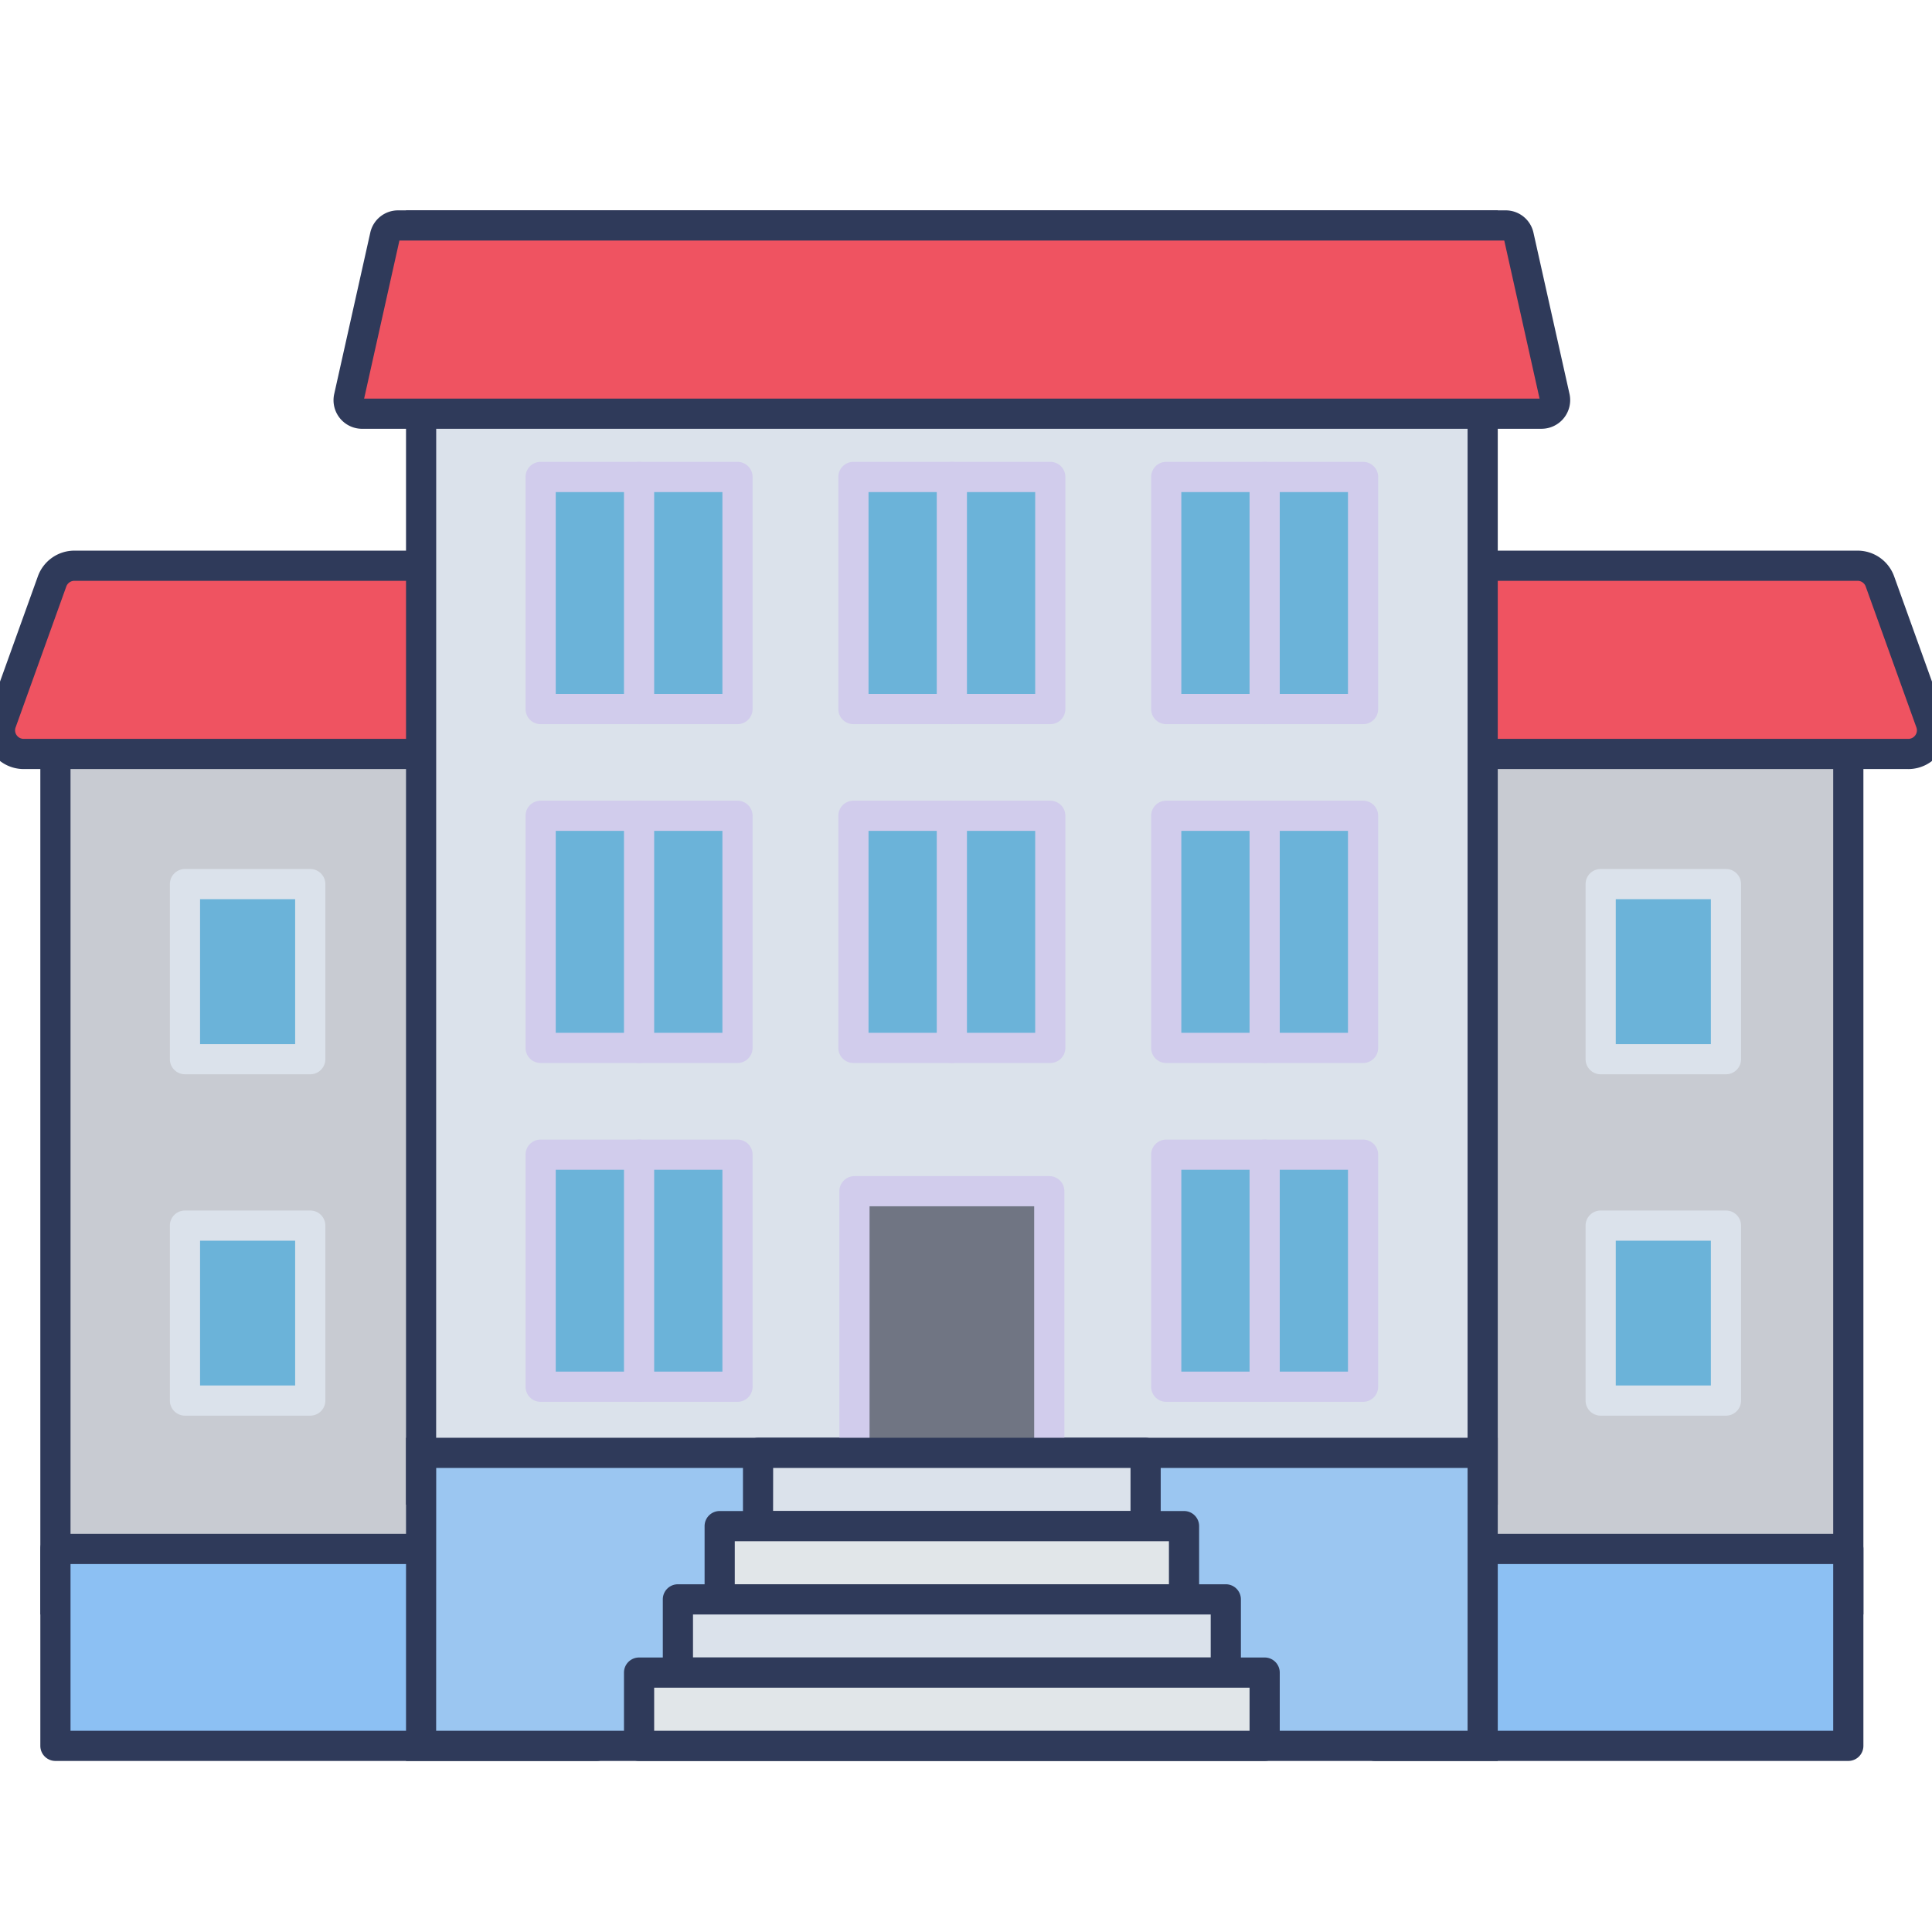 <svg height="512" viewBox="0 0 128 128" width="512" xmlns="http://www.w3.org/2000/svg"><g id="icon"><path d="m91.108 40.781h31.346v65.181h-31.346z" fill="#c8cbd2"/><path d="m123.455 106.962h-33.347v-67.181h33.347zm-31.347-2h29.347v-63.181h-29.347z" fill="#2f3a5a"/><path d="m3.672 40.781h35.855v65.181h-35.855z" fill="#c8cbd2"/><path d="m40.527 106.962h-37.855v-67.181h37.855zm-35.855-2h33.855v-63.181h-33.855z" fill="#2f3a5a"/><path d="m91.108 102.621h31.346v13.046h-31.346z" fill="#8cc0f3"/><path d="m122.455 116.667h-31.347a1 1 0 0 1 -1-1v-13.046a1 1 0 0 1 1-1h31.347a1 1 0 0 1 1 1v13.046a1 1 0 0 1 -1 1zm-30.347-2h29.347v-11.046h-29.347z" fill="#2f3a5a"/><path d="m3.672 102.621h35.855v13.046h-35.855z" fill="#8cc0f3"/><path d="m39.527 116.667h-35.855a1 1 0 0 1 -1-1v-13.046a1 1 0 0 1 1-1h35.855a1 1 0 0 1 1 1v13.046a1 1 0 0 1 -1 1zm-34.855-2h33.855v-11.046h-33.855z" fill="#2f3a5a"/><path d="m127.906 47.852-3.357-9.333a1.568 1.568 0 0 0 -1.476-1.038h-118.146a1.568 1.568 0 0 0 -1.476 1.038l-3.357 9.333a1.569 1.569 0 0 0 1.476 2.1h124.86a1.569 1.569 0 0 0 1.476-2.1z" fill="#ef5361"/><path d="m126.43 50.952h-124.86a2.569 2.569 0 0 1 -2.417-3.438l3.357-9.333a2.574 2.574 0 0 1 2.417-1.7h118.146a2.575 2.575 0 0 1 2.417 1.7l3.357 9.334a2.569 2.569 0 0 1 -2.417 3.438zm-121.503-12.471a.57.57 0 0 0 -.535.377l-3.357 9.332a.558.558 0 0 0 .069.52.566.566 0 0 0 .466.242h124.86a.566.566 0 0 0 .466-.242.558.558 0 0 0 .069-.52l-3.357-9.333a.57.57 0 0 0 -.535-.376z" fill="#2f3a5a"/><path d="m27.895 14.938h70.336v83.745h-70.336z" fill="#dbe2eb"/><path d="m99.231 99.683h-72.331v-85.745h72.331zm-70.335-2h68.335v-81.745h-68.331z" fill="#2f3a5a"/><path d="m27.895 96.257h70.336v19.411h-70.336z" fill="#9bc6f1"/><path d="m99.231 116.667h-72.331v-21.41h72.331zm-70.335-2h68.335v-17.41h-68.331z" fill="#2f3a5a"/><path d="m100.62 15.637a.9.9 0 0 0 -.873-.7h-73.368a.894.894 0 0 0 -.872.7l-2.388 10.682a.894.894 0 0 0 .872 1.09h78.144a.9.9 0 0 0 .873-1.09z" fill="#ef5361"/><path d="m102.135 28.409h-78.144a1.894 1.894 0 0 1 -1.848-2.309l2.388-10.682a1.883 1.883 0 0 1 1.848-1.481h73.368a1.883 1.883 0 0 1 1.849 1.481l2.388 10.682a1.9 1.9 0 0 1 -1.849 2.308zm-78.011-2h77.876l-2.338-10.471h-73.2z" fill="#2f3a5a"/><path d="m56.61 78.921h12.907v18.671h-12.907z" fill="#707583"/><path d="m69.517 98.593h-12.907a1 1 0 0 1 -1-1v-18.672a1 1 0 0 1 1-1h12.907a1 1 0 0 1 1 1v18.672a1 1 0 0 1 -1 1zm-11.907-2h10.907v-16.672h-10.907z" fill="#d1ccec"/><path d="m50.222 96.257h25.682v4.853h-25.682z" fill="#dbe2eb"/><path d="m75.9 102.109h-25.677a1 1 0 0 1 -1-1v-4.852a1 1 0 0 1 1-1h25.677a1 1 0 0 1 1 1v4.852a1 1 0 0 1 -1 1zm-24.681-2h23.681v-2.852h-23.677z" fill="#2f3a5a"/><path d="m47.681 101.109h30.764v4.853h-30.764z" fill="#e1e6e9"/><path d="m78.445 106.962h-30.764a1 1 0 0 1 -1-1v-4.853a1 1 0 0 1 1-1h30.764a1 1 0 0 1 1 1v4.853a1 1 0 0 1 -1 1zm-29.764-2h28.764v-2.853h-28.764z" fill="#2f3a5a"/><path d="m44.913 105.962h36.3v4.853h-36.3z" fill="#dbe2eb"/><path d="m81.213 111.814h-36.3a1 1 0 0 1 -1-1v-4.852a1 1 0 0 1 1-1h36.3a1 1 0 0 1 1 1v4.852a1 1 0 0 1 -1 1zm-35.3-2h34.3v-2.852h-34.3z" fill="#2f3a5a"/><path d="m42.34 110.815h41.447v4.853h-41.447z" fill="#e1e6e9"/><path d="m83.787 116.667h-41.447a1 1 0 0 1 -1-1v-4.853a1 1 0 0 1 1-1h41.447a1 1 0 0 1 1 1v4.853a1 1 0 0 1 -1 1zm-40.447-2h39.447v-2.853h-39.447z" fill="#2f3a5a"/><path d="m35.819 31.6h13.042v15.377h-13.042z" fill="#6bb3d9"/><path d="m48.861 47.977h-13.042a1 1 0 0 1 -1-1v-15.377a1 1 0 0 1 1-1h13.042a1 1 0 0 1 1 1v15.377a1 1 0 0 1 -1 1zm-12.042-2h11.042v-13.377h-11.042z" fill="#d1ccec"/><path d="m42.34 47.977a1 1 0 0 1 -1-1v-15.377a1 1 0 1 1 2 0v15.377a1 1 0 0 1 -1 1z" fill="#d1ccec"/><path d="m56.542 31.6h13.042v15.377h-13.042z" fill="#6bb3d9"/><path d="m69.584 47.977h-13.042a1 1 0 0 1 -1-1v-15.377a1 1 0 0 1 1-1h13.042a1 1 0 0 1 1 1v15.377a1 1 0 0 1 -1 1zm-12.042-2h11.042v-13.377h-11.042z" fill="#d1ccec"/><path d="m63.063 47.977a1 1 0 0 1 -1-1v-15.377a1 1 0 0 1 2 0v15.377a1 1 0 0 1 -1 1z" fill="#d1ccec"/><path d="m77.266 31.6h13.042v15.377h-13.042z" fill="#6bb3d9"/><path d="m90.307 47.977h-13.041a1 1 0 0 1 -1-1v-15.377a1 1 0 0 1 1-1h13.041a1 1 0 0 1 1 1v15.377a1 1 0 0 1 -1 1zm-12.041-2h11.041v-13.377h-11.041z" fill="#d1ccec"/><path d="m83.787 47.977a1 1 0 0 1 -1-1v-15.377a1 1 0 1 1 2 0v15.377a1 1 0 0 1 -1 1z" fill="#d1ccec"/><path d="m35.819 54.048h13.042v15.377h-13.042z" fill="#6bb3d9"/><path d="m48.861 70.426h-13.042a1 1 0 0 1 -1-1v-15.378a1 1 0 0 1 1-1h13.042a1 1 0 0 1 1 1v15.378a1 1 0 0 1 -1 1zm-12.042-2h11.042v-13.378h-11.042z" fill="#d1ccec"/><path d="m42.34 70.426a1 1 0 0 1 -1-1v-15.378a1 1 0 0 1 2 0v15.378a1 1 0 0 1 -1 1z" fill="#d1ccec"/><path d="m56.542 54.048h13.042v15.377h-13.042z" fill="#6bb3d9"/><path d="m69.584 70.426h-13.042a1 1 0 0 1 -1-1v-15.378a1 1 0 0 1 1-1h13.042a1 1 0 0 1 1 1v15.378a1 1 0 0 1 -1 1zm-12.042-2h11.042v-13.378h-11.042z" fill="#d1ccec"/><path d="m63.063 70.426a1 1 0 0 1 -1-1v-15.378a1 1 0 0 1 2 0v15.378a1 1 0 0 1 -1 1z" fill="#d1ccec"/><path d="m77.266 54.048h13.042v15.377h-13.042z" fill="#6bb3d9"/><path d="m90.307 70.426h-13.041a1 1 0 0 1 -1-1v-15.378a1 1 0 0 1 1-1h13.041a1 1 0 0 1 1 1v15.378a1 1 0 0 1 -1 1zm-12.041-2h11.041v-13.378h-11.041z" fill="#d1ccec"/><path d="m83.787 70.426a1 1 0 0 1 -1-1v-15.378a1 1 0 0 1 2 0v15.378a1 1 0 0 1 -1 1z" fill="#d1ccec"/><path d="m35.819 76.496h13.042v15.377h-13.042z" fill="#6bb3d9"/><path d="m48.861 92.874h-13.042a1 1 0 0 1 -1-1v-15.374a1 1 0 0 1 1-1h13.042a1 1 0 0 1 1 1v15.374a1 1 0 0 1 -1 1zm-12.042-2h11.042v-13.374h-11.042z" fill="#d1ccec"/><path d="m42.34 92.874a1 1 0 0 1 -1-1v-15.374a1 1 0 0 1 2 0v15.374a1 1 0 0 1 -1 1z" fill="#d1ccec"/><path d="m77.266 76.496h13.042v15.377h-13.042z" fill="#6bb3d9"/><path d="m90.307 92.874h-13.041a1 1 0 0 1 -1-1v-15.374a1 1 0 0 1 1-1h13.041a1 1 0 0 1 1 1v15.374a1 1 0 0 1 -1 1zm-12.041-2h11.041v-13.374h-11.041z" fill="#d1ccec"/><path d="m83.787 92.874a1 1 0 0 1 -1-1v-15.374a1 1 0 0 1 2 0v15.374a1 1 0 0 1 -1 1z" fill="#d1ccec"/><path d="m106.046 58.579h8.303v11.595h-8.303z" fill="#6bb3d9"/><path d="m114.349 71.174h-8.3a1 1 0 0 1 -1-1v-11.6a1 1 0 0 1 1-1h8.3a1 1 0 0 1 1 1v11.6a1 1 0 0 1 -1 1zm-7.3-2h6.3v-9.6h-6.3z" fill="#dbe2eb"/><path d="m106.046 81.196h8.303v11.595h-8.303z" fill="#6bb3d9"/><path d="m114.349 93.791h-8.3a1 1 0 0 1 -1-1v-11.591a1 1 0 0 1 1-1h8.3a1 1 0 0 1 1 1v11.6a1 1 0 0 1 -1 .991zm-7.3-2h6.3v-9.591h-6.3z" fill="#dbe2eb"/><path d="m12.252 58.579h8.303v11.595h-8.303z" fill="#6bb3d9"/><path d="m20.555 71.174h-8.3a1 1 0 0 1 -1-1v-11.6a1 1 0 0 1 1-1h8.3a1 1 0 0 1 1 1v11.6a1 1 0 0 1 -1 1zm-7.3-2h6.3v-9.6h-6.3z" fill="#dbe2eb"/><path d="m12.252 81.196h8.303v11.595h-8.303z" fill="#6bb3d9"/><path d="m20.555 93.791h-8.3a1 1 0 0 1 -1-1v-11.591a1 1 0 0 1 1-1h8.3a1 1 0 0 1 1 1v11.6a1 1 0 0 1 -1 .991zm-7.3-2h6.3v-9.591h-6.3z" fill="#dbe2eb"/></g></svg>